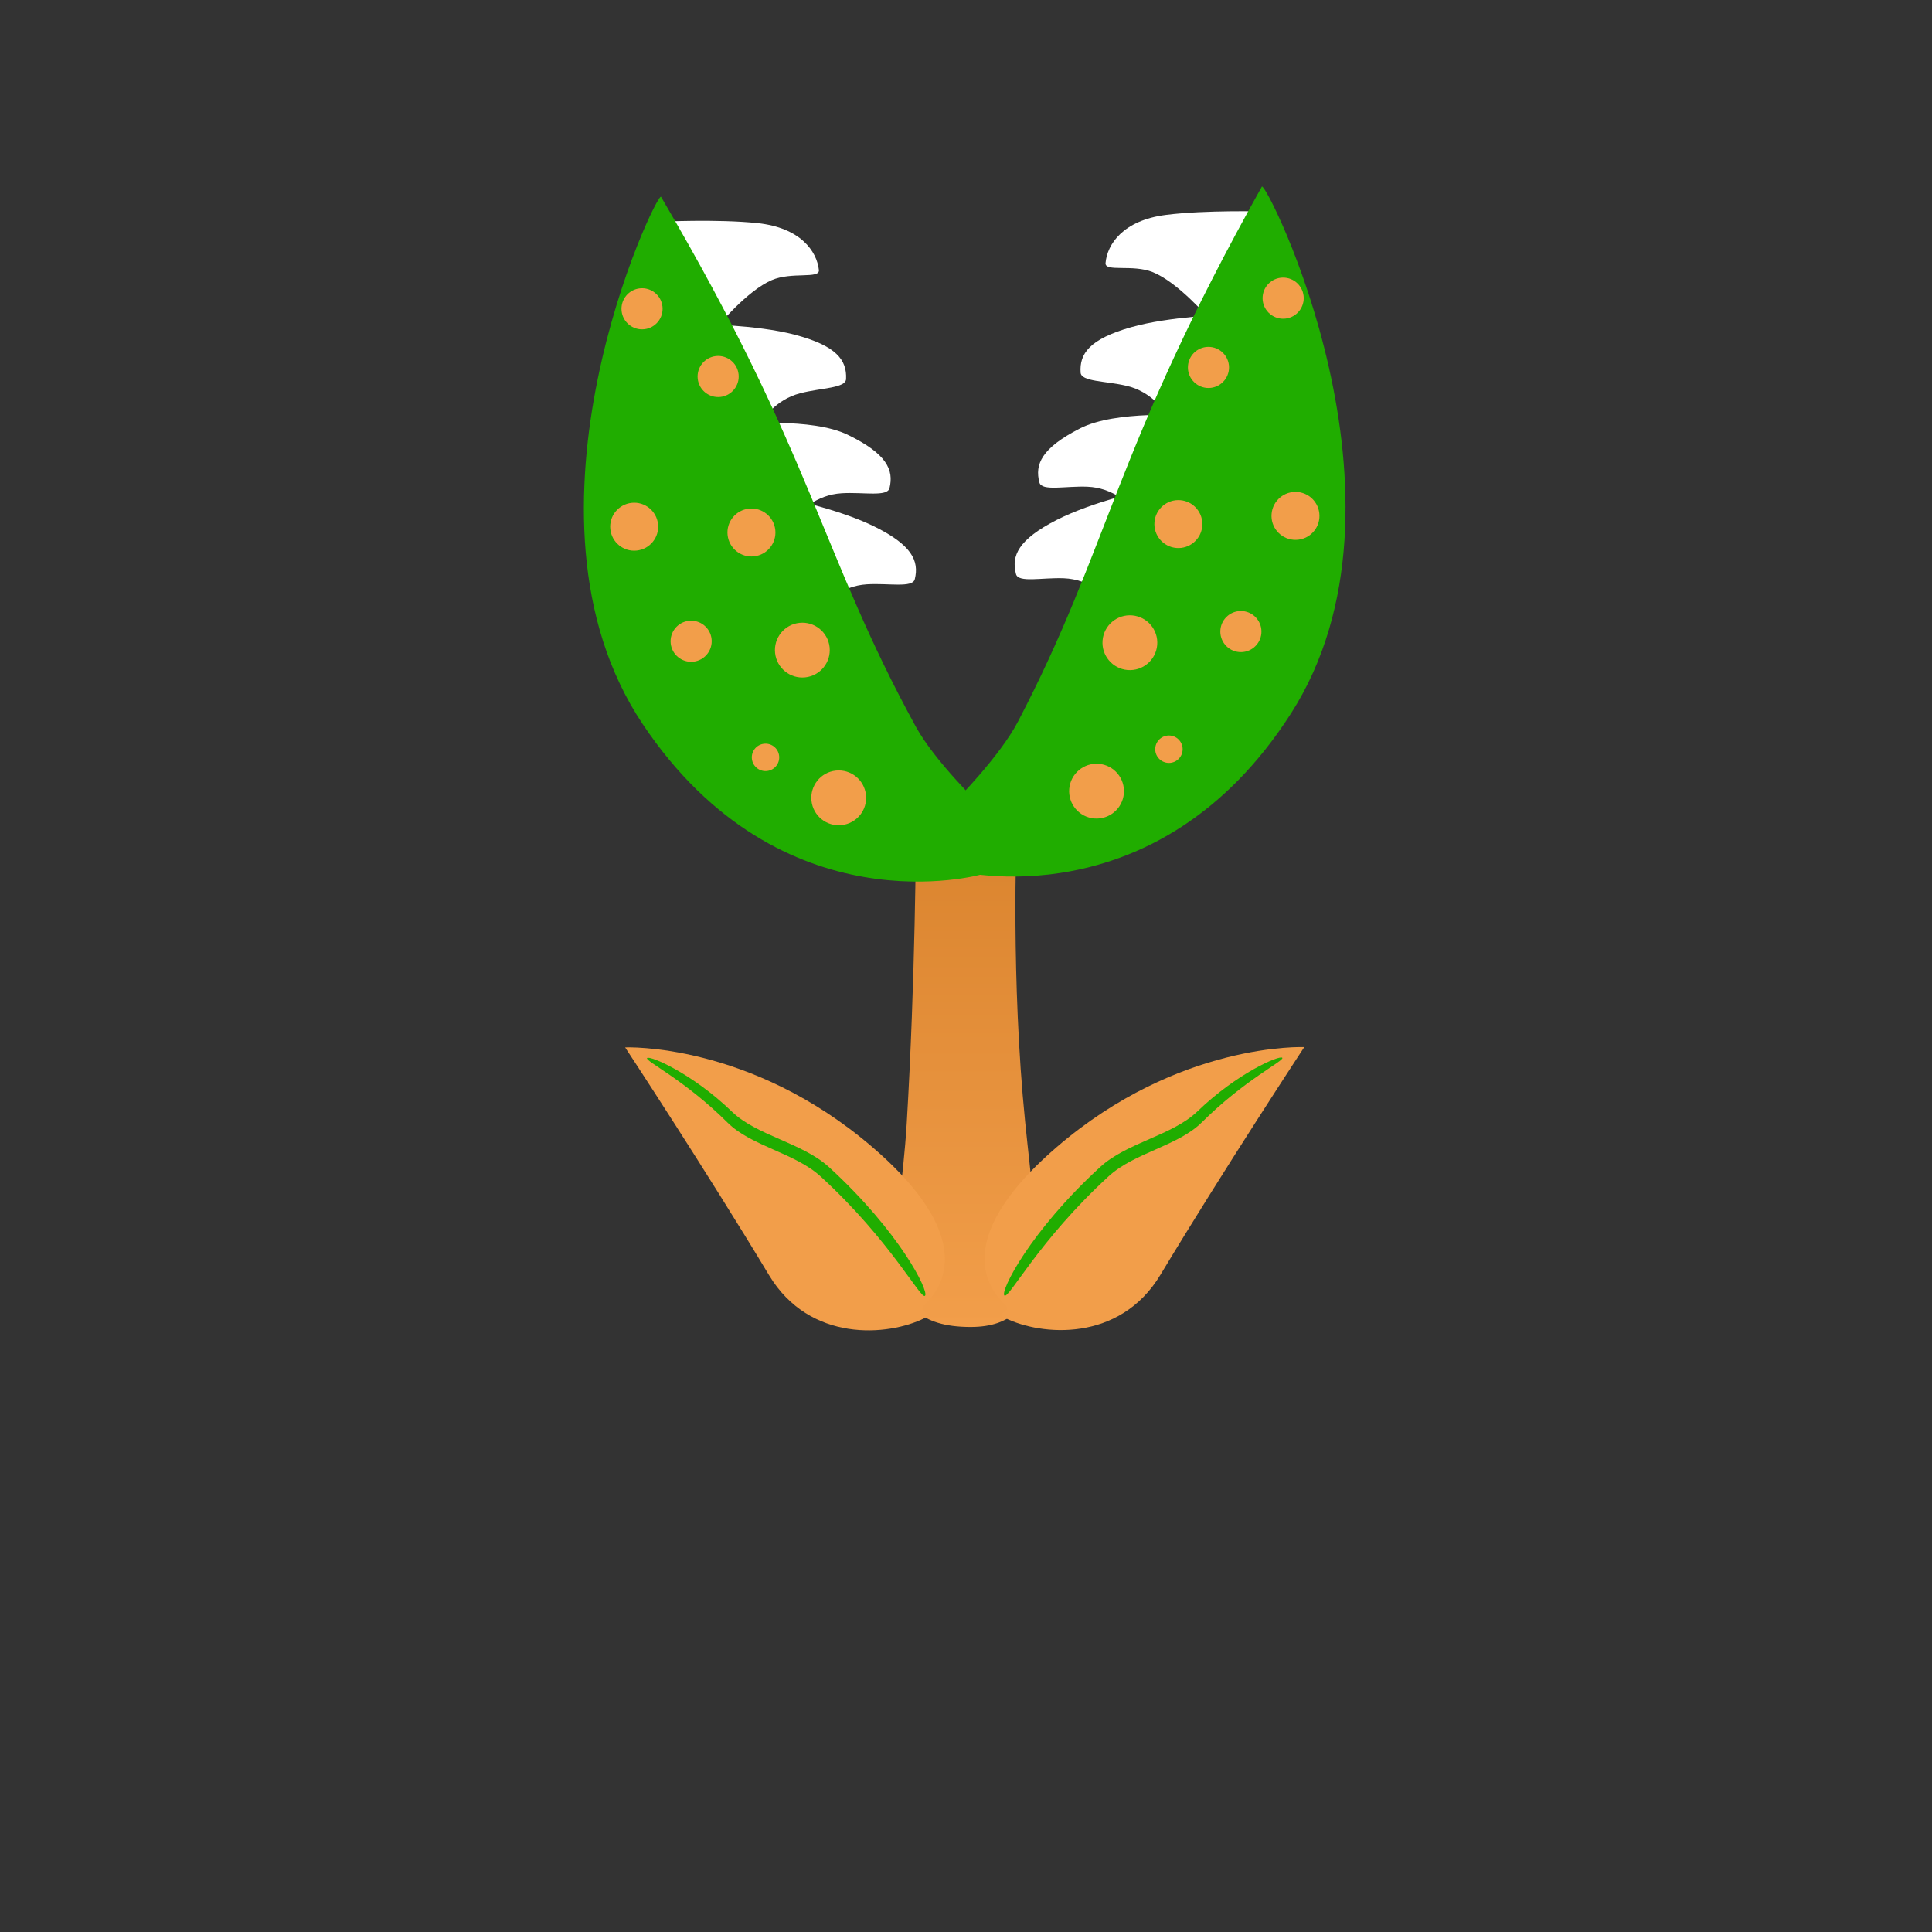 <svg version="1.1" xmlns="http://www.w3.org/2000/svg" xmlns:xlink="http://www.w3.org/1999/xlink" width="119.718" height="119.718" viewBox="0,0,119.718,119.718"><rect x="0" y="0" width="119.718" height="119.718" fill="#333333" stroke="none"/><defs><linearGradient x1="239.999" y1="171.857" x2="239.999" y2="202.367" gradientUnits="userSpaceOnUse" id="color-1"><stop offset="0" stop-color="#da842e"/><stop offset="1" stop-color="#f29e4a"/></linearGradient></defs><g transform="translate(-180.141,-120.141)"><g data-paper-data="{&quot;isPaintingLayer&quot;:true}" fill-rule="nonzero" stroke-width="0" stroke-linecap="butt" stroke-linejoin="miter" stroke-miterlimit="10" stroke-dasharray="" stroke-dashoffset="0" style="mix-blend-mode: normal"><path d="M180.141,239.859v-119.718h119.718v119.718z" data-paper-data="{&quot;index&quot;:null}" fill="none" stroke="none"/><g><path d="M236.897,171.857h6.236c0,0 -0.357,8.99 0.533,17.805c0.735,7.279 1.851,12.705 -3.379,12.705c-6.388,0 -4.379,-5.636 -3.962,-12.585c0.546,-9.112 0.572,-17.925 0.572,-17.925z" data-paper-data="{&quot;index&quot;:null}" fill="url(#color-1)" stroke="none"/><g data-paper-data="{&quot;index&quot;:null}"><g data-paper-data="{&quot;index&quot;:null}"><path d="M260.961,185.026c0,0 -4.965,7.551 -8.916,14.114c-2.525,4.194 -7.382,3.781 -9.626,2.669c-0.733,-0.363 0.521,-0.312 -0.023,-0.842c-2.21,-2.154 -1.686,-5.516 3.214,-9.736c7.599,-6.543 15.351,-6.205 15.351,-6.205z" fill="#f29e4a" stroke="none"/><path d="M254.339,189.011c2.482,-2.394 5.101,-3.497 5.259,-3.325c0.162,0.176 -2.313,1.341 -4.981,3.998c-1.474,1.468 -4.178,1.88 -5.773,3.342c-4.371,4.008 -6.213,7.668 -6.468,7.39c-0.254,-0.278 1.571,-3.955 5.942,-7.963c1.66,-1.522 4.471,-1.947 6.02,-3.442z" fill="#20ad00" stroke="#20ad00"/></g><g data-paper-data="{&quot;index&quot;:null}"><path d="M234.229,191.248c4.901,4.219 5.425,7.582 3.214,9.736c-0.544,0.53 0.71,0.479 -0.023,0.842c-2.244,1.112 -7.101,1.525 -9.626,-2.669c-3.951,-6.563 -8.916,-14.114 -8.916,-14.114c0,0 7.752,-0.337 15.351,6.205z" fill="#f29e4a" stroke="none"/><path d="M231.52,192.47c4.371,4.008 6.197,7.686 5.942,7.963c-0.254,0.278 -2.097,-3.382 -6.468,-7.39c-1.595,-1.462 -4.299,-1.874 -5.773,-3.342c-2.668,-2.657 -5.142,-3.822 -4.981,-3.998c0.158,-0.172 2.777,0.931 5.259,3.325c1.55,1.495 4.36,1.92 6.02,3.442z" fill="#20ad00" stroke="#20ad00"/></g></g></g><g data-paper-data="{&quot;index&quot;:null}" stroke="none"><g fill="#ffffff"><path d="M249.142,157.385c-0.544,-0.326 -1.448,-1.348 -3.081,-1.412c-1.344,-0.053 -2.815,0.295 -2.962,-0.257c-0.302,-1.129 0.132,-2.138 2.519,-3.357c2.227,-1.137 5.728,-1.922 5.728,-1.922z"/><path d="M250.593,151.712c-0.544,-0.326 -1.448,-1.348 -3.081,-1.412c-1.344,-0.053 -2.815,0.295 -2.962,-0.257c-0.302,-1.129 0.132,-2.138 2.519,-3.357c2.227,-1.137 6.685,-0.785 6.685,-0.785z"/><path d="M252.71,146.031c-0.472,-0.424 -1.161,-1.602 -2.751,-1.979c-1.309,-0.311 -2.819,-0.252 -2.857,-0.822c-0.079,-1.166 0.541,-2.073 3.117,-2.809c2.405,-0.687 5.991,-0.784 5.991,-0.784z"/><path d="M255.334,140.199c-0.401,-0.491 -2.24,-2.577 -3.754,-3.192c-1.246,-0.506 -2.982,0.005 -2.933,-0.565c0.1,-1.164 1.085,-2.649 3.743,-2.985c2.481,-0.313 6.07,-0.21 6.07,-0.21z"/></g><path d="M260.142,164.344c-8.329,13.016 -20.785,9.75 -20.785,9.75l-0.019,-4.307c0,0 2.751,-2.763 3.885,-4.936c5.709,-10.939 5.945,-16.788 15.11,-33.145c0.239,-0.427 10.245,19.455 1.81,32.637z" data-paper-data="{&quot;index&quot;:null}" fill="#20ad00"/><path d="M248.463,159.822c0.08,-0.935 0.902,-1.627 1.837,-1.548c0.935,0.08 1.627,0.902 1.548,1.837c-0.08,0.935 -0.902,1.627 -1.837,1.548c-0.935,-0.08 -1.627,-0.902 -1.548,-1.837z" fill="#f29e4a"/><path d="M251.679,152.489c0.07,-0.818 0.79,-1.424 1.607,-1.354c0.818,0.07 1.424,0.79 1.354,1.607c-0.07,0.818 -0.79,1.424 -1.607,1.354c-0.818,-0.07 -1.424,-0.79 -1.354,-1.607z" fill="#f29e4a"/><path d="M258.936,151.981c0.07,-0.818 0.79,-1.424 1.607,-1.354c0.818,0.07 1.424,0.79 1.354,1.607c-0.07,0.818 -0.79,1.424 -1.607,1.354c-0.818,-0.07 -1.424,-0.79 -1.354,-1.607z" fill="#f29e4a"/><path d="M253.755,142.801c0.06,-0.701 0.677,-1.221 1.378,-1.161c0.701,0.06 1.221,0.677 1.161,1.378c-0.06,0.701 -0.677,1.221 -1.378,1.161c-0.701,-0.06 -1.221,-0.677 -1.161,-1.378z" fill="#f29e4a"/><path d="M255.764,159.168c0.06,-0.701 0.677,-1.221 1.378,-1.161c0.701,0.06 1.221,0.677 1.161,1.378c-0.06,0.701 -0.677,1.221 -1.378,1.161c-0.701,-0.06 -1.221,-0.677 -1.161,-1.378z" fill="#f29e4a"/><path d="M246.397,169.021c0.08,-0.935 0.902,-1.627 1.837,-1.548c0.935,0.08 1.627,0.902 1.548,1.837c-0.08,0.935 -0.902,1.627 -1.837,1.548c-0.935,-0.08 -1.627,-0.902 -1.548,-1.837z" fill="#f29e4a"/><path d="M251.728,166.494c0.04,-0.467 0.451,-0.814 0.919,-0.774c0.467,0.04 0.814,0.451 0.774,0.919c-0.04,0.467 -0.451,0.814 -0.919,0.774c-0.467,-0.04 -0.814,-0.451 -0.774,-0.919z" fill="#f29e4a"/><path d="M258.383,138.509c0.06,-0.701 0.677,-1.221 1.378,-1.161c0.701,0.06 1.221,0.677 1.161,1.378c-0.06,0.701 -0.677,1.221 -1.378,1.161c-0.701,-0.06 -1.221,-0.677 -1.161,-1.378z" fill="#f29e4a"/></g><g data-paper-data="{&quot;index&quot;:null}" stroke="none"><g fill="#ffffff"><path d="M228.474,150.922c0,0 3.516,0.712 5.766,1.804c2.411,1.169 2.866,2.17 2.587,3.304c-0.136,0.555 -1.613,0.237 -2.956,0.317c-1.632,0.098 -2.514,1.139 -3.051,1.475z"/><path d="M225.973,146.436c0,0 4.45,-0.444 6.7,0.648c2.411,1.169 2.866,2.17 2.587,3.304c-0.136,0.555 -1.613,0.237 -2.956,0.317c-1.632,0.098 -2.514,1.139 -3.051,1.475z"/><path d="M223.389,140.224c0,0 3.587,0.022 6.006,0.66c2.591,0.684 3.23,1.578 3.174,2.745c-0.027,0.571 -1.538,0.543 -2.84,0.88c-1.582,0.41 -2.248,1.601 -2.71,2.035z"/><path d="M221.007,133.881c0,0 3.586,-0.176 6.073,0.086c2.665,0.281 3.68,1.745 3.804,2.907c0.06,0.568 -1.685,0.093 -2.921,0.625c-1.501,0.646 -3.296,2.769 -3.688,3.269z"/></g><path d="M219.964,165.007c-8.704,-13.007 0.892,-33.089 1.14,-32.667c9.498,16.165 9.854,22.008 15.786,32.828c1.179,2.149 3.985,4.855 3.985,4.855l0.069,4.306c0,0 -12.387,3.521 -20.981,-9.322z" data-paper-data="{&quot;index&quot;:null}" fill="#20ad00"/><path d="M230.038,162.114c-0.933,0.099 -1.769,-0.577 -1.868,-1.51c-0.099,-0.933 0.577,-1.769 1.51,-1.868c0.933,-0.099 1.769,0.577 1.868,1.51c0.099,0.933 -0.577,1.769 -1.51,1.868z" fill="#f29e4a"/><path d="M226.862,154.615c-0.816,0.087 -1.548,-0.505 -1.635,-1.321c-0.087,-0.816 0.505,-1.548 1.321,-1.635c0.816,-0.087 1.548,0.505 1.635,1.321c0.087,0.816 -0.505,1.548 -1.321,1.635z" fill="#f29e4a"/><path d="M219.596,154.256c-0.816,0.087 -1.548,-0.505 -1.635,-1.321c-0.087,-0.816 0.505,-1.548 1.321,-1.635c0.816,-0.087 1.548,0.505 1.635,1.321c0.087,0.816 -0.505,1.548 -1.321,1.635z" fill="#f29e4a"/><path d="M224.776,144.738c-0.7,0.074 -1.327,-0.433 -1.401,-1.132c-0.074,-0.7 0.433,-1.327 1.132,-1.401c0.7,-0.074 1.327,0.433 1.401,1.132c0.074,0.7 -0.433,1.327 -1.132,1.401z" fill="#f29e4a"/><path d="M223.103,161.143c-0.7,0.074 -1.327,-0.433 -1.401,-1.132c-0.074,-0.7 0.433,-1.327 1.132,-1.401c0.7,-0.074 1.327,0.433 1.401,1.132c0.074,0.7 -0.433,1.327 -1.132,1.401z" fill="#f29e4a"/><path d="M232.292,171.269c-0.933,0.099 -1.769,-0.577 -1.868,-1.51c-0.099,-0.933 0.577,-1.769 1.51,-1.868c0.933,-0.099 1.769,0.577 1.868,1.51c0.099,0.933 -0.577,1.769 -1.51,1.868z" fill="#f29e4a"/><path d="M227.666,167.917c-0.466,0.05 -0.885,-0.288 -0.934,-0.755c-0.05,-0.466 0.288,-0.885 0.755,-0.934c0.466,-0.05 0.885,0.288 0.934,0.755c0.05,0.466 -0.288,0.885 -0.755,0.934z" fill="#f29e4a"/><path d="M220.06,140.542c-0.7,0.074 -1.327,-0.433 -1.401,-1.132c-0.074,-0.7 0.433,-1.327 1.132,-1.401c0.7,-0.074 1.327,0.433 1.401,1.132c0.074,0.7 -0.433,1.327 -1.132,1.401z" fill="#f29e4a"/></g></g></g></svg>